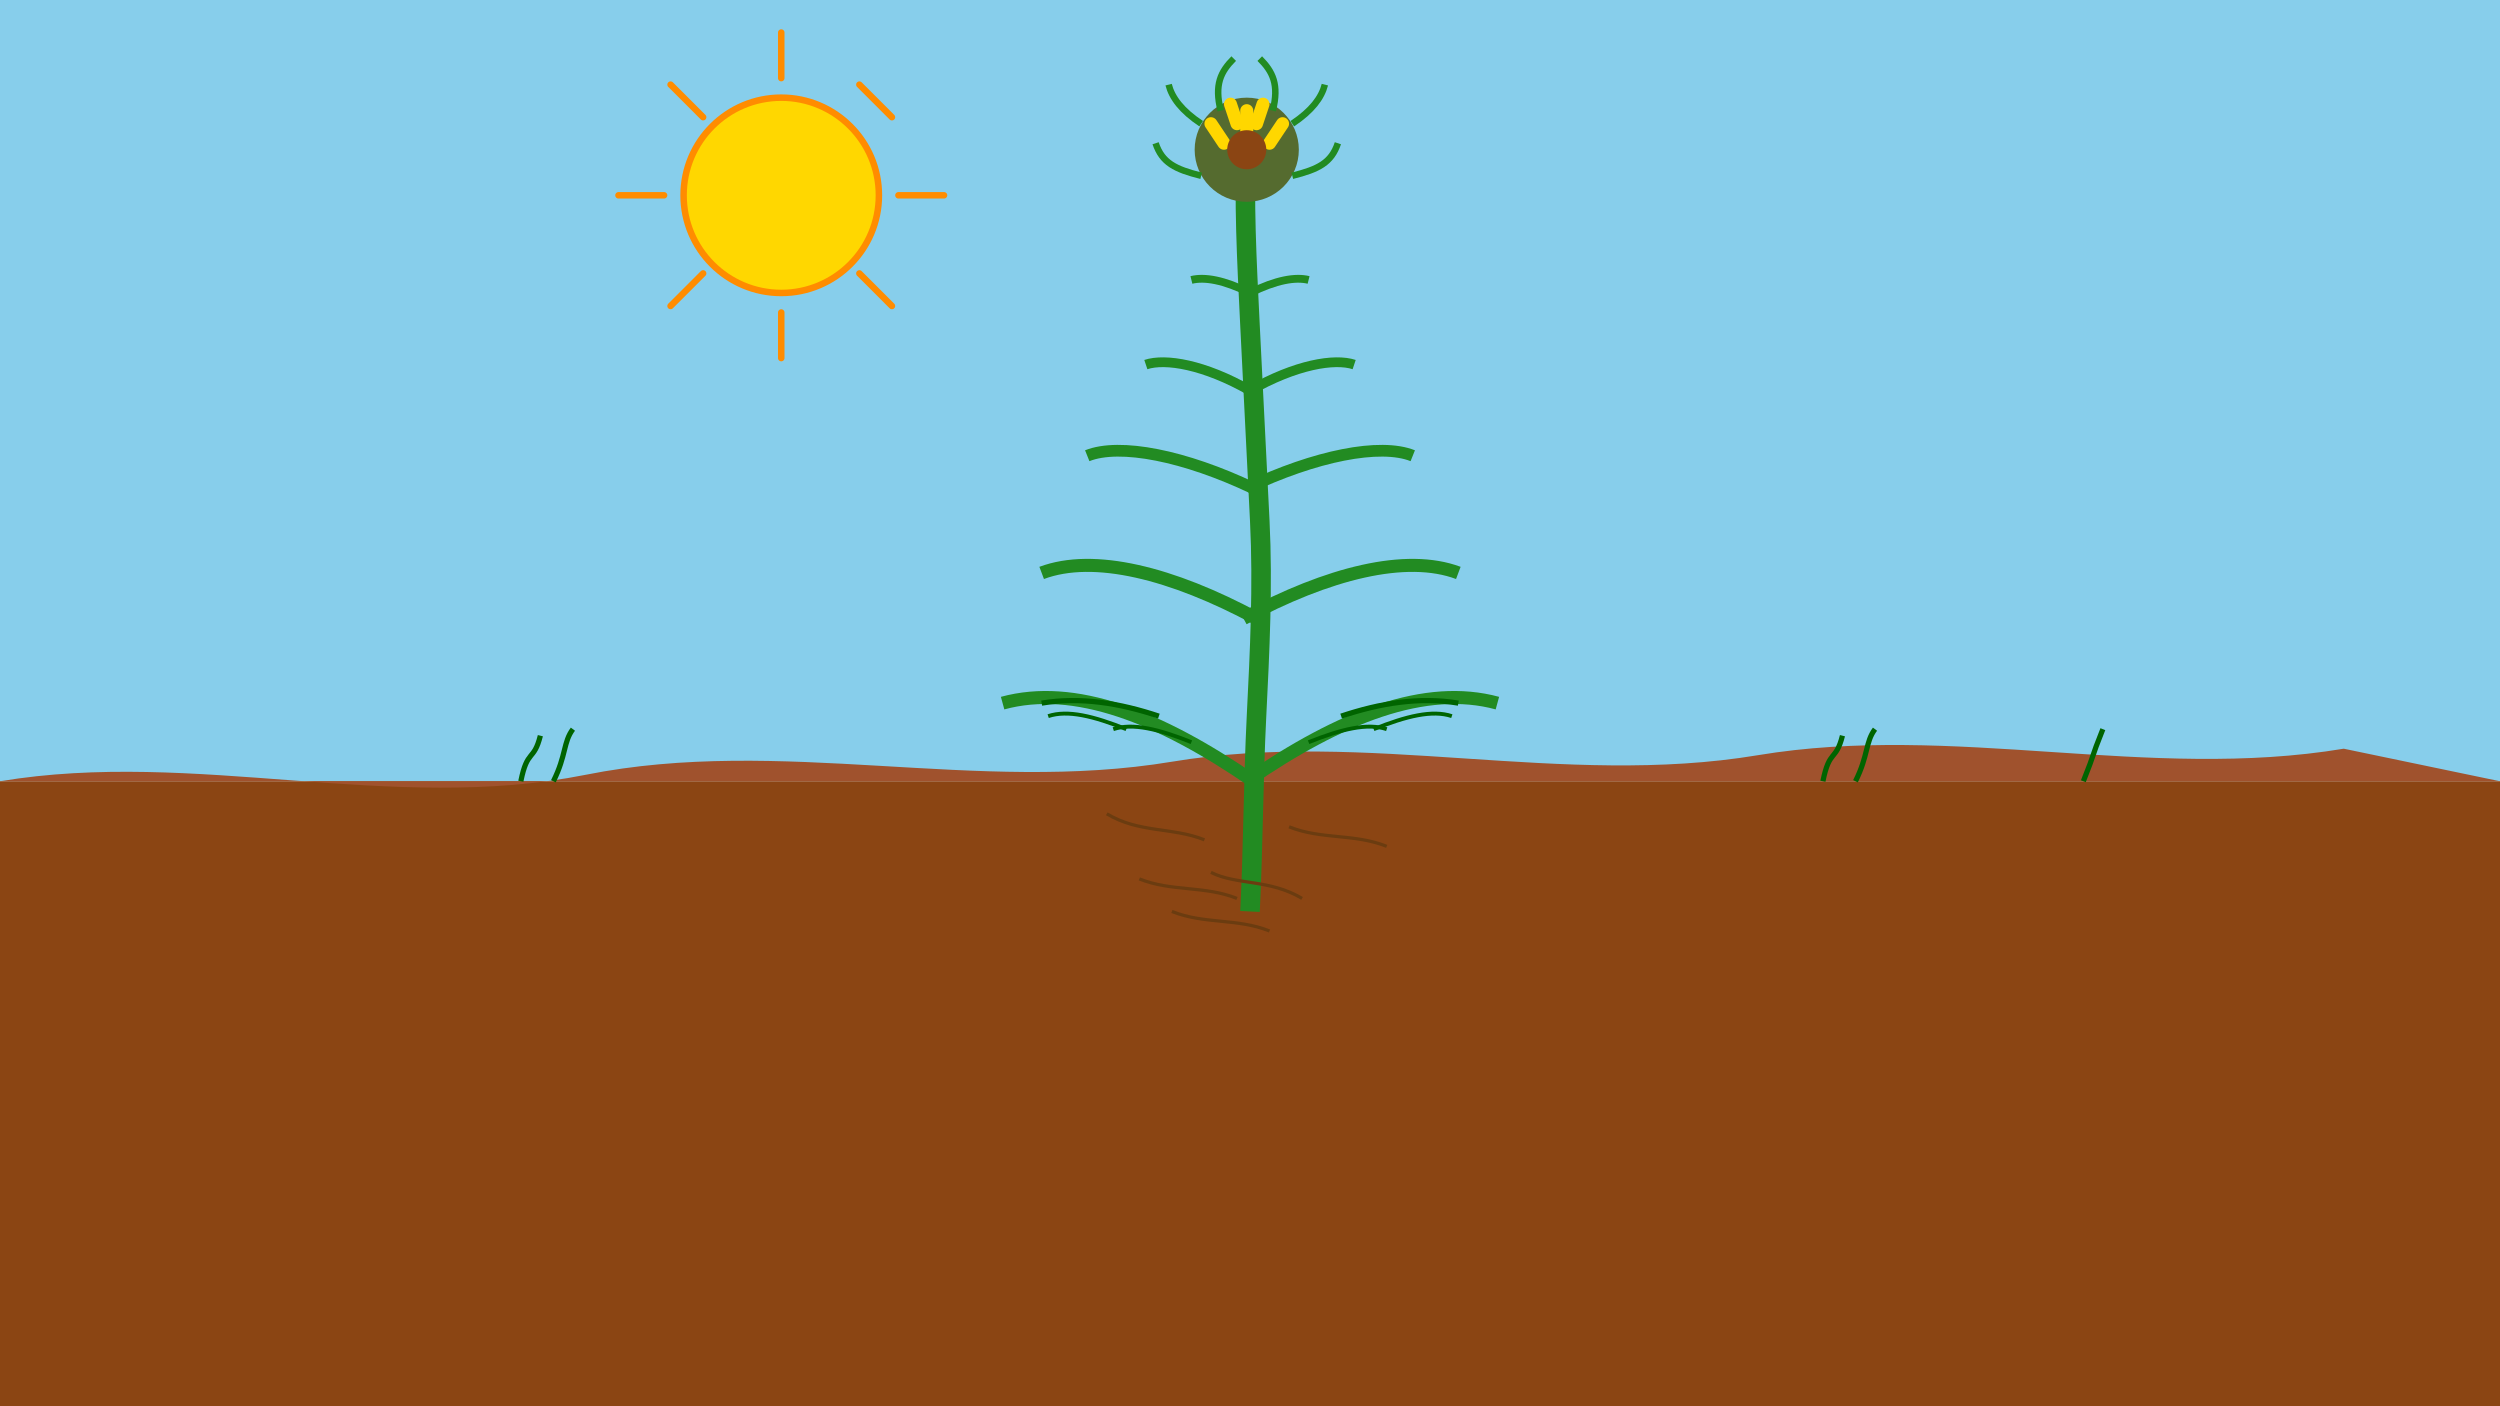 <svg xmlns="http://www.w3.org/2000/svg" viewBox="0 0 3840 2160" width="3840" height="2160">
  <!-- Sky background -->
  <rect x="0" y="0" width="3840" height="1200" fill="#87CEEB" />
  
  <!-- Sun -->
  <circle cx="1200" cy="300" r="150" fill="#FFD700" stroke="#FF8C00" stroke-width="10" />
  <path d="M 1200 120 L 1200 50" stroke="#FF8C00" stroke-width="10" stroke-linecap="round" />
  <path d="M 1200 550 L 1200 480" stroke="#FF8C00" stroke-width="10" stroke-linecap="round" />
  <path d="M 1020 300 L 950 300" stroke="#FF8C00" stroke-width="10" stroke-linecap="round" />
  <path d="M 1450 300 L 1380 300" stroke="#FF8C00" stroke-width="10" stroke-linecap="round" />
  <path d="M 1080 180 L 1030 130" stroke="#FF8C00" stroke-width="10" stroke-linecap="round" />
  <path d="M 1370 470 L 1320 420" stroke="#FF8C00" stroke-width="10" stroke-linecap="round" />
  <path d="M 1080 420 L 1030 470" stroke="#FF8C00" stroke-width="10" stroke-linecap="round" />
  <path d="M 1370 180 L 1320 130" stroke="#FF8C00" stroke-width="10" stroke-linecap="round" />
  
  <!-- Ground/Soil -->
  <rect x="0" y="1200" width="3840" height="960" fill="#8B4513" />
  <path d="M 0 1200 C 300 1150, 600 1250, 900 1190 C 1200 1130, 1500 1220, 1800 1170 C 2100 1120, 2400 1210, 2700 1160 C 3000 1110, 3300 1200, 3600 1150 L 3840 1200" fill="#A0522D" />
  
  <!-- Mature stem -->
  <path d="M 1920 1400 C 1925 1300, 1925 1200, 1930 1100 C 1935 1000, 1940 900, 1935 800 C 1930 700, 1925 600, 1920 500 C 1915 400, 1910 300, 1915 230" stroke="#228B22" stroke-width="30" fill="none" />
  
  <!-- Full-size leaves -->
  <path d="M 1925 1200 C 1780 1100, 1650 1050, 1540 1080" stroke="#228B22" stroke-width="20" fill="none" />
  <path d="M 1915 1200 C 2060 1100, 2190 1050, 2300 1080" stroke="#228B22" stroke-width="20" fill="none" />
  
  <!-- Vein details on leaves -->
  <path d="M 1780 1100 C 1720 1080, 1660 1070, 1600 1080" stroke="#006400" stroke-width="8" fill="none" />
  <path d="M 1730 1120 C 1680 1100, 1640 1090, 1610 1100" stroke="#006400" stroke-width="6" fill="none" />
  <path d="M 1830 1140 C 1780 1120, 1740 1110, 1710 1120" stroke="#006400" stroke-width="6" fill="none" />
  
  <path d="M 2060 1100 C 2120 1080, 2180 1070, 2240 1080" stroke="#006400" stroke-width="8" fill="none" />
  <path d="M 2110 1120 C 2160 1100, 2200 1090, 2230 1100" stroke="#006400" stroke-width="6" fill="none" />
  <path d="M 2010 1140 C 2060 1120, 2100 1110, 2130 1120" stroke="#006400" stroke-width="6" fill="none" />
  
  <!-- Second pair of leaves -->
  <path d="M 1930 950 C 1800 880, 1680 850, 1600 880" stroke="#228B22" stroke-width="20" fill="none" />
  <path d="M 1910 950 C 2040 880, 2160 850, 2240 880" stroke="#228B22" stroke-width="20" fill="none" />
  
  <!-- Third pair of leaves -->
  <path d="M 1925 750 C 1820 700, 1720 680, 1670 700" stroke="#228B22" stroke-width="18" fill="none" />
  <path d="M 1915 750 C 2020 700, 2120 680, 2170 700" stroke="#228B22" stroke-width="18" fill="none" />
  
  <!-- Fourth pair of leaves -->
  <path d="M 1920 600 C 1850 560, 1790 550, 1760 560" stroke="#228B22" stroke-width="15" fill="none" />
  <path d="M 1920 600 C 1990 560, 2050 550, 2080 560" stroke="#228B22" stroke-width="15" fill="none" />
  
  <!-- Fifth pair of leaves -->
  <path d="M 1920 450 C 1880 430, 1850 425, 1830 430" stroke="#228B22" stroke-width="12" fill="none" />
  <path d="M 1920 450 C 1960 430, 1990 425, 2010 430" stroke="#228B22" stroke-width="12" fill="none" />
  
  <!-- Beginning to open flower bud (green part) -->
  <circle cx="1915" cy="230" r="80" fill="#556B2F" />
  
  <!-- Green sepals spreading -->
  <path d="M 1845 270 C 1805 260, 1785 250, 1775 220" stroke="#228B22" stroke-width="10" fill="none" />
  <path d="M 1985 270 C 2025 260, 2045 250, 2055 220" stroke="#228B22" stroke-width="10" fill="none" />
  <path d="M 1875 170 C 1865 130, 1875 110, 1895 90" stroke="#228B22" stroke-width="10" fill="none" />
  <path d="M 1955 170 C 1965 130, 1955 110, 1935 90" stroke="#228B22" stroke-width="10" fill="none" />
  <path d="M 1845 190 C 1815 170, 1800 150, 1795 130" stroke="#228B22" stroke-width="10" fill="none" />
  <path d="M 1985 190 C 2015 170, 2030 150, 2035 130" stroke="#228B22" stroke-width="10" fill="none" />
  
  <!-- Yellow petals starting to emerge -->
  <path d="M 1880 220 L 1860 190" stroke="#FFD700" stroke-width="20" stroke-linecap="round" />
  <path d="M 1950 220 L 1970 190" stroke="#FFD700" stroke-width="20" stroke-linecap="round" />
  <path d="M 1900 190 L 1890 160" stroke="#FFD700" stroke-width="20" stroke-linecap="round" />
  <path d="M 1930 190 L 1940 160" stroke="#FFD700" stroke-width="20" stroke-linecap="round" />
  <path d="M 1915 200 L 1915 170" stroke="#FFD700" stroke-width="20" stroke-linecap="round" />
  
  <!-- Brown center starting to form -->
  <circle cx="1915" cy="230" r="30" fill="#8B4513" />
  
  <!-- Soil lines/texture -->
  <path d="M 1700 1250 C 1750 1280, 1800 1270, 1850 1290" stroke="#6B3C10" stroke-width="5" fill="none" />
  <path d="M 1860 1340 C 1900 1360, 1950 1350, 2000 1380" stroke="#6B3C10" stroke-width="5" fill="none" />
  <path d="M 1800 1400 C 1850 1420, 1900 1410, 1950 1430" stroke="#6B3C10" stroke-width="5" fill="none" />
  <path d="M 1980 1270 C 2030 1290, 2080 1280, 2130 1300" stroke="#6B3C10" stroke-width="5" fill="none" />
  <path d="M 1750 1350 C 1800 1370, 1850 1360, 1900 1380" stroke="#6B3C10" stroke-width="5" fill="none" />
  
  <!-- Small grass blades in background -->
  <path d="M 800 1200 C 810 1150, 820 1170, 830 1130" stroke="#006400" stroke-width="8" fill="none" />
  <path d="M 850 1200 C 870 1160, 865 1140, 880 1120" stroke="#006400" stroke-width="8" fill="none" />
  <path d="M 2800 1200 C 2810 1150, 2820 1170, 2830 1130" stroke="#006400" stroke-width="8" fill="none" />
  <path d="M 2850 1200 C 2870 1160, 2865 1140, 2880 1120" stroke="#006400" stroke-width="8" fill="none" />
  <path d="M 3200 1200 C 3220 1150, 3210 1170, 3230 1120" stroke="#006400" stroke-width="8" fill="none" />
</svg>
